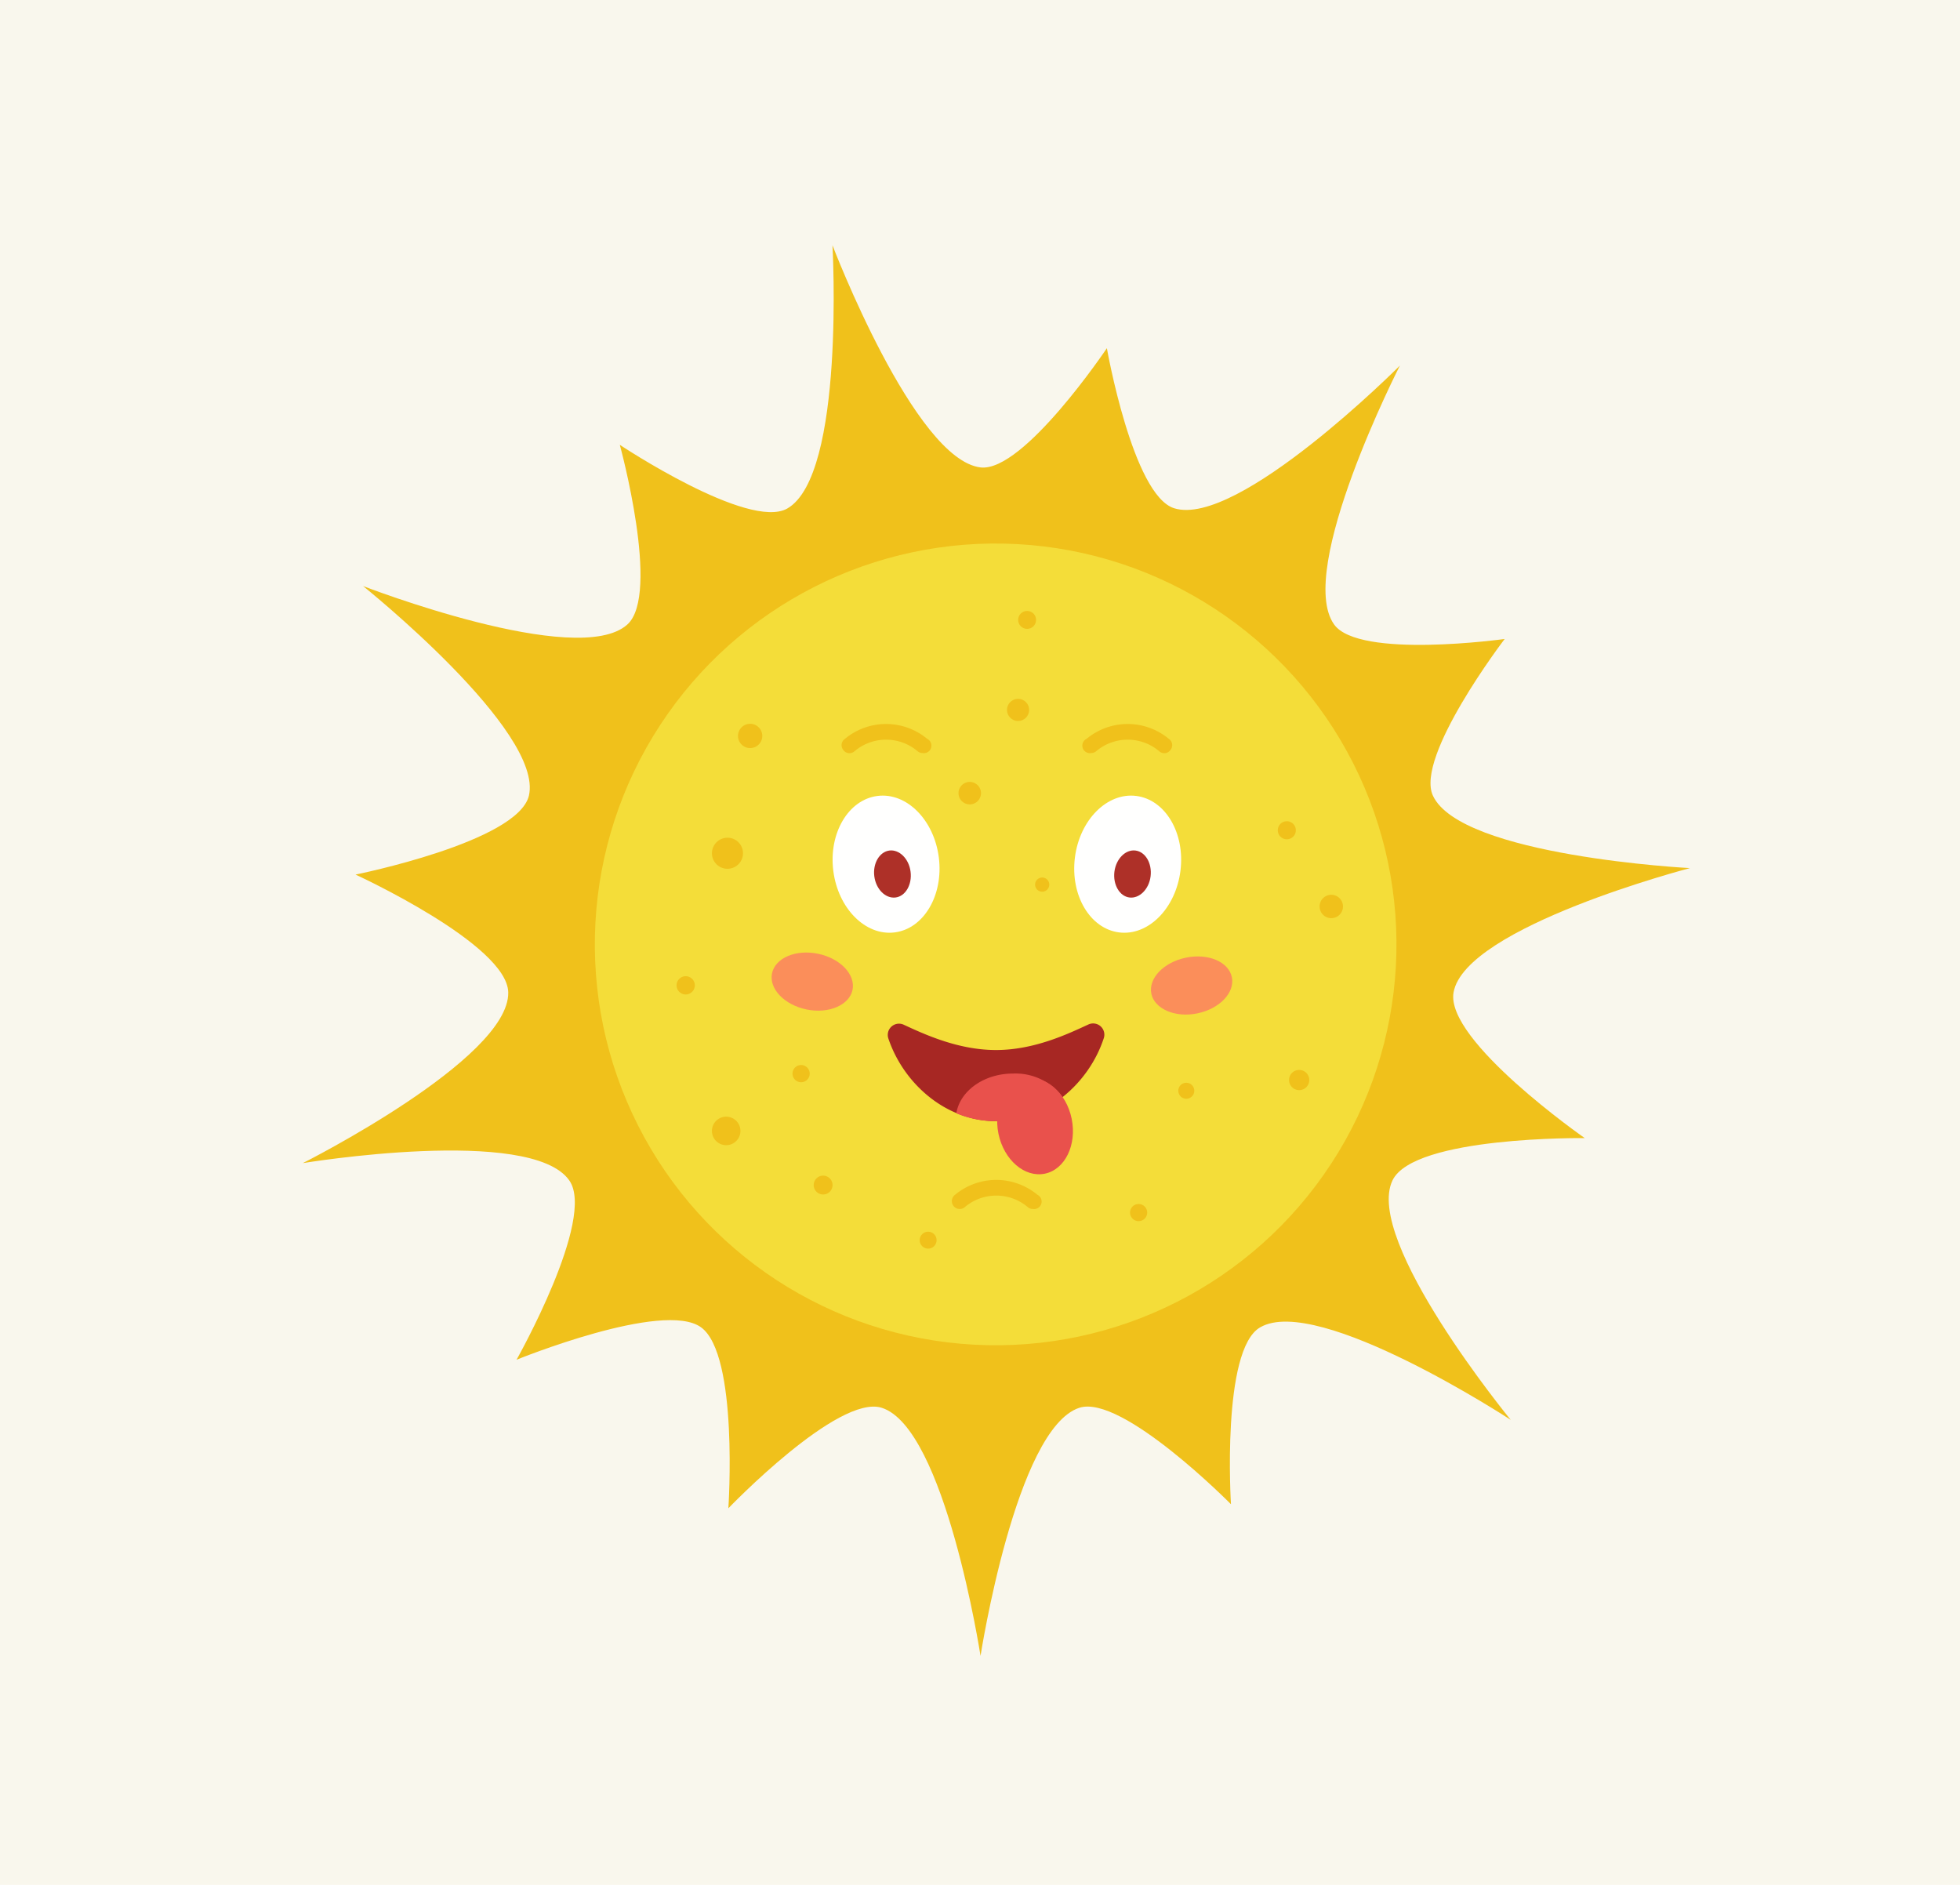 <svg id="Layer_28" data-name="Layer 28" xmlns="http://www.w3.org/2000/svg" viewBox="0 0 260 250"><defs><style>.cls-1{fill:#f9f7ed;}.cls-2{fill:#f0c11b;}.cls-3{fill:#f4dd39;}.cls-4{fill:#fffffe;}.cls-5{fill:#ae3028;}.cls-6{fill:#fb8e5a;}.cls-7{fill:#a72723;}.cls-8{fill:#e9514c;}</style></defs><rect class="cls-1" width="260" height="250"/><path class="cls-2" d="M130.1,62c-8.8-1-19.67-29.47-19.67-29.47s1.71,30.52-6,34.92C99.29,70.36,82.22,59,82.22,59s5.44,19.84,1,23.83c-6.57,5.94-35.06-5.1-35.06-5.1s24,19.21,22,27.81c-1.49,6.14-23,10.46-23,10.46s20.14,9.23,20.26,15.63c.16,8.85-27.25,22.64-27.25,22.64s30.27-5,35.35,2.3c3.56,5.07-7,23.78-7,23.78S88,172.41,93,176.05s3.62,24,3.62,24,14.54-15.16,20.34-13.33c8.44,2.67,13.11,32.91,13.11,32.91s4.68-30.18,13.11-32.91c5.67-1.83,20.11,12.79,20.11,12.79S162,179,167.17,176.05c7.66-4.46,33.23,12.27,33.23,12.27s-19.52-23.78-15.68-31.76c2.82-5.89,25.5-5.61,25.5-5.61s-18.54-12.93-17.4-19.33c1.56-8.72,31.36-16.48,31.36-16.48s-30.38-1.57-34.1-9.61c-2.4-5.18,9.52-20.78,9.52-20.78s-19.34,2.7-22.63-1.93c-5.14-7.21,8.73-34.33,8.73-34.33s-21.5,21.58-29.95,18.92c-5.49-1.73-8.92-21.23-8.92-21.23S135.81,62.61,130.1,62Z"/><circle class="cls-3" cx="132.07" cy="125.26" r="53.17" transform="translate(-0.23 250.27) rotate(-86.86)"/><path class="cls-4" d="M142.59,113.74c-.63,5,2,9.44,5.86,9.93s7.51-3.17,8.14-8.17-2-9.44-5.86-9.93S143.22,108.74,142.59,113.74Z"/><path class="cls-4" d="M124.54,113.74c.63,5-2,9.44-5.86,9.93s-7.51-3.17-8.14-8.17,2-9.44,5.86-9.93S123.91,108.74,124.54,113.74Z"/><path class="cls-5" d="M147.83,115.62c-.21,1.72.69,3.26,2,3.42s2.59-1.09,2.8-2.81-.68-3.25-2-3.42S148.05,113.9,147.83,115.62Z"/><path class="cls-5" d="M120.79,115.62c.22,1.72-.68,3.26-2,3.42s-2.59-1.09-2.81-2.81.69-3.25,2-3.42S120.58,113.9,120.79,115.62Z"/><path class="cls-6" d="M152.73,131.81c.42,2,3.15,3.21,6.1,2.6s5-2.75,4.58-4.8-3.15-3.2-6.1-2.59S152.31,129.77,152.73,131.81Z"/><path class="cls-6" d="M113.09,131.3c-.42,2-3.15,3.2-6.1,2.59s-5-2.75-4.58-4.79,3.15-3.21,6.1-2.6S113.51,129.25,113.09,131.3Z"/><path class="cls-7" d="M119.83,135.89a1.49,1.49,0,0,0-2,1.81c2,6,7.62,11,14.29,11s12.33-5,14.3-11a1.49,1.49,0,0,0-2.06-1.81c-2.73,1.26-7.19,3.38-12.24,3.38S122.56,137.15,119.83,135.89Z"/><path class="cls-8" d="M132.45,150.38c.72,3.47,3.47,5.84,6.15,5.29s4.27-3.82,3.56-7.29-3.47-5.84-6.15-5.29S131.74,146.91,132.45,150.38Z"/><path class="cls-8" d="M126.86,147.66a13.61,13.61,0,0,0,5.21,1.05,14.08,14.08,0,0,0,8.87-3.22,7.79,7.79,0,0,0-6.56-3.1C130.53,142.39,127.35,144.68,126.86,147.66Z"/><path class="cls-2" d="M175.05,120.23a1.55,1.55,0,1,0,1.55-1.55A1.55,1.55,0,0,0,175.05,120.23Z"/><circle class="cls-2" cx="170.7" cy="110.12" r="1.2"/><circle class="cls-2" cx="136.25" cy="82.22" r="1.19"/><circle class="cls-2" cx="135.05" cy="94.16" r="1.47"/><path class="cls-2" d="M127.15,105.19a1.49,1.49,0,1,0,1.48-1.48A1.49,1.49,0,0,0,127.15,105.19Z"/><path class="cls-2" d="M137.31,117.32a.94.94,0,1,0,.94-.93A.94.94,0,0,0,137.31,117.32Z"/><path class="cls-2" d="M156.31,144.57a1.06,1.06,0,1,0,2.11,0,1.06,1.06,0,0,0-2.11,0Z"/><path class="cls-2" d="M171,143.24a1.34,1.34,0,1,0,1.34-1.33A1.33,1.33,0,0,0,171,143.24Z"/><circle class="cls-2" cx="151.04" cy="160.83" r="1.14"/><path class="cls-2" d="M122,164.49a1.12,1.12,0,1,0,1.11-1.12A1.12,1.12,0,0,0,122,164.49Z"/><path class="cls-2" d="M107.94,157.18a1.25,1.25,0,1,0,1.25-1.25A1.25,1.25,0,0,0,107.94,157.18Z"/><path class="cls-2" d="M94.44,150a1.89,1.89,0,1,0,1.89-1.89A1.89,1.89,0,0,0,94.44,150Z"/><path class="cls-2" d="M105.13,142.39a1.14,1.14,0,1,0,1.13-1.13A1.14,1.14,0,0,0,105.13,142.39Z"/><path class="cls-2" d="M89.75,130.68a1.21,1.21,0,1,0,1.2-1.2A1.21,1.21,0,0,0,89.75,130.68Z"/><path class="cls-2" d="M94.44,113.17a2.06,2.06,0,1,0,2.06-2.06A2.07,2.07,0,0,0,94.44,113.17Z"/><path class="cls-2" d="M97.9,97.56A1.61,1.61,0,1,0,99.51,96,1.61,1.61,0,0,0,97.9,97.56Z"/><path class="cls-2" d="M137,160.35a1,1,0,0,1-.61-.2,6.47,6.47,0,0,0-8.46,0,1,1,0,1,1-1.24-1.68,8.56,8.56,0,0,1,10.93,0,1,1,0,0,1-.62,1.88Z"/><path class="cls-2" d="M122.38,99.88a1.06,1.06,0,0,1-.61-.2,6.47,6.47,0,0,0-8.46,0,1,1,0,0,1-1.46-.23,1,1,0,0,1,.23-1.45A8.54,8.54,0,0,1,123,98a1,1,0,0,1-.62,1.88Z"/><path class="cls-2" d="M144.75,99.88a1.06,1.06,0,0,0,.61-.2,6.47,6.47,0,0,1,8.46,0,1,1,0,0,0,1.46-.23,1,1,0,0,0-.23-1.45,8.54,8.54,0,0,0-10.92,0,1,1,0,0,0,.62,1.88Z"/></svg>